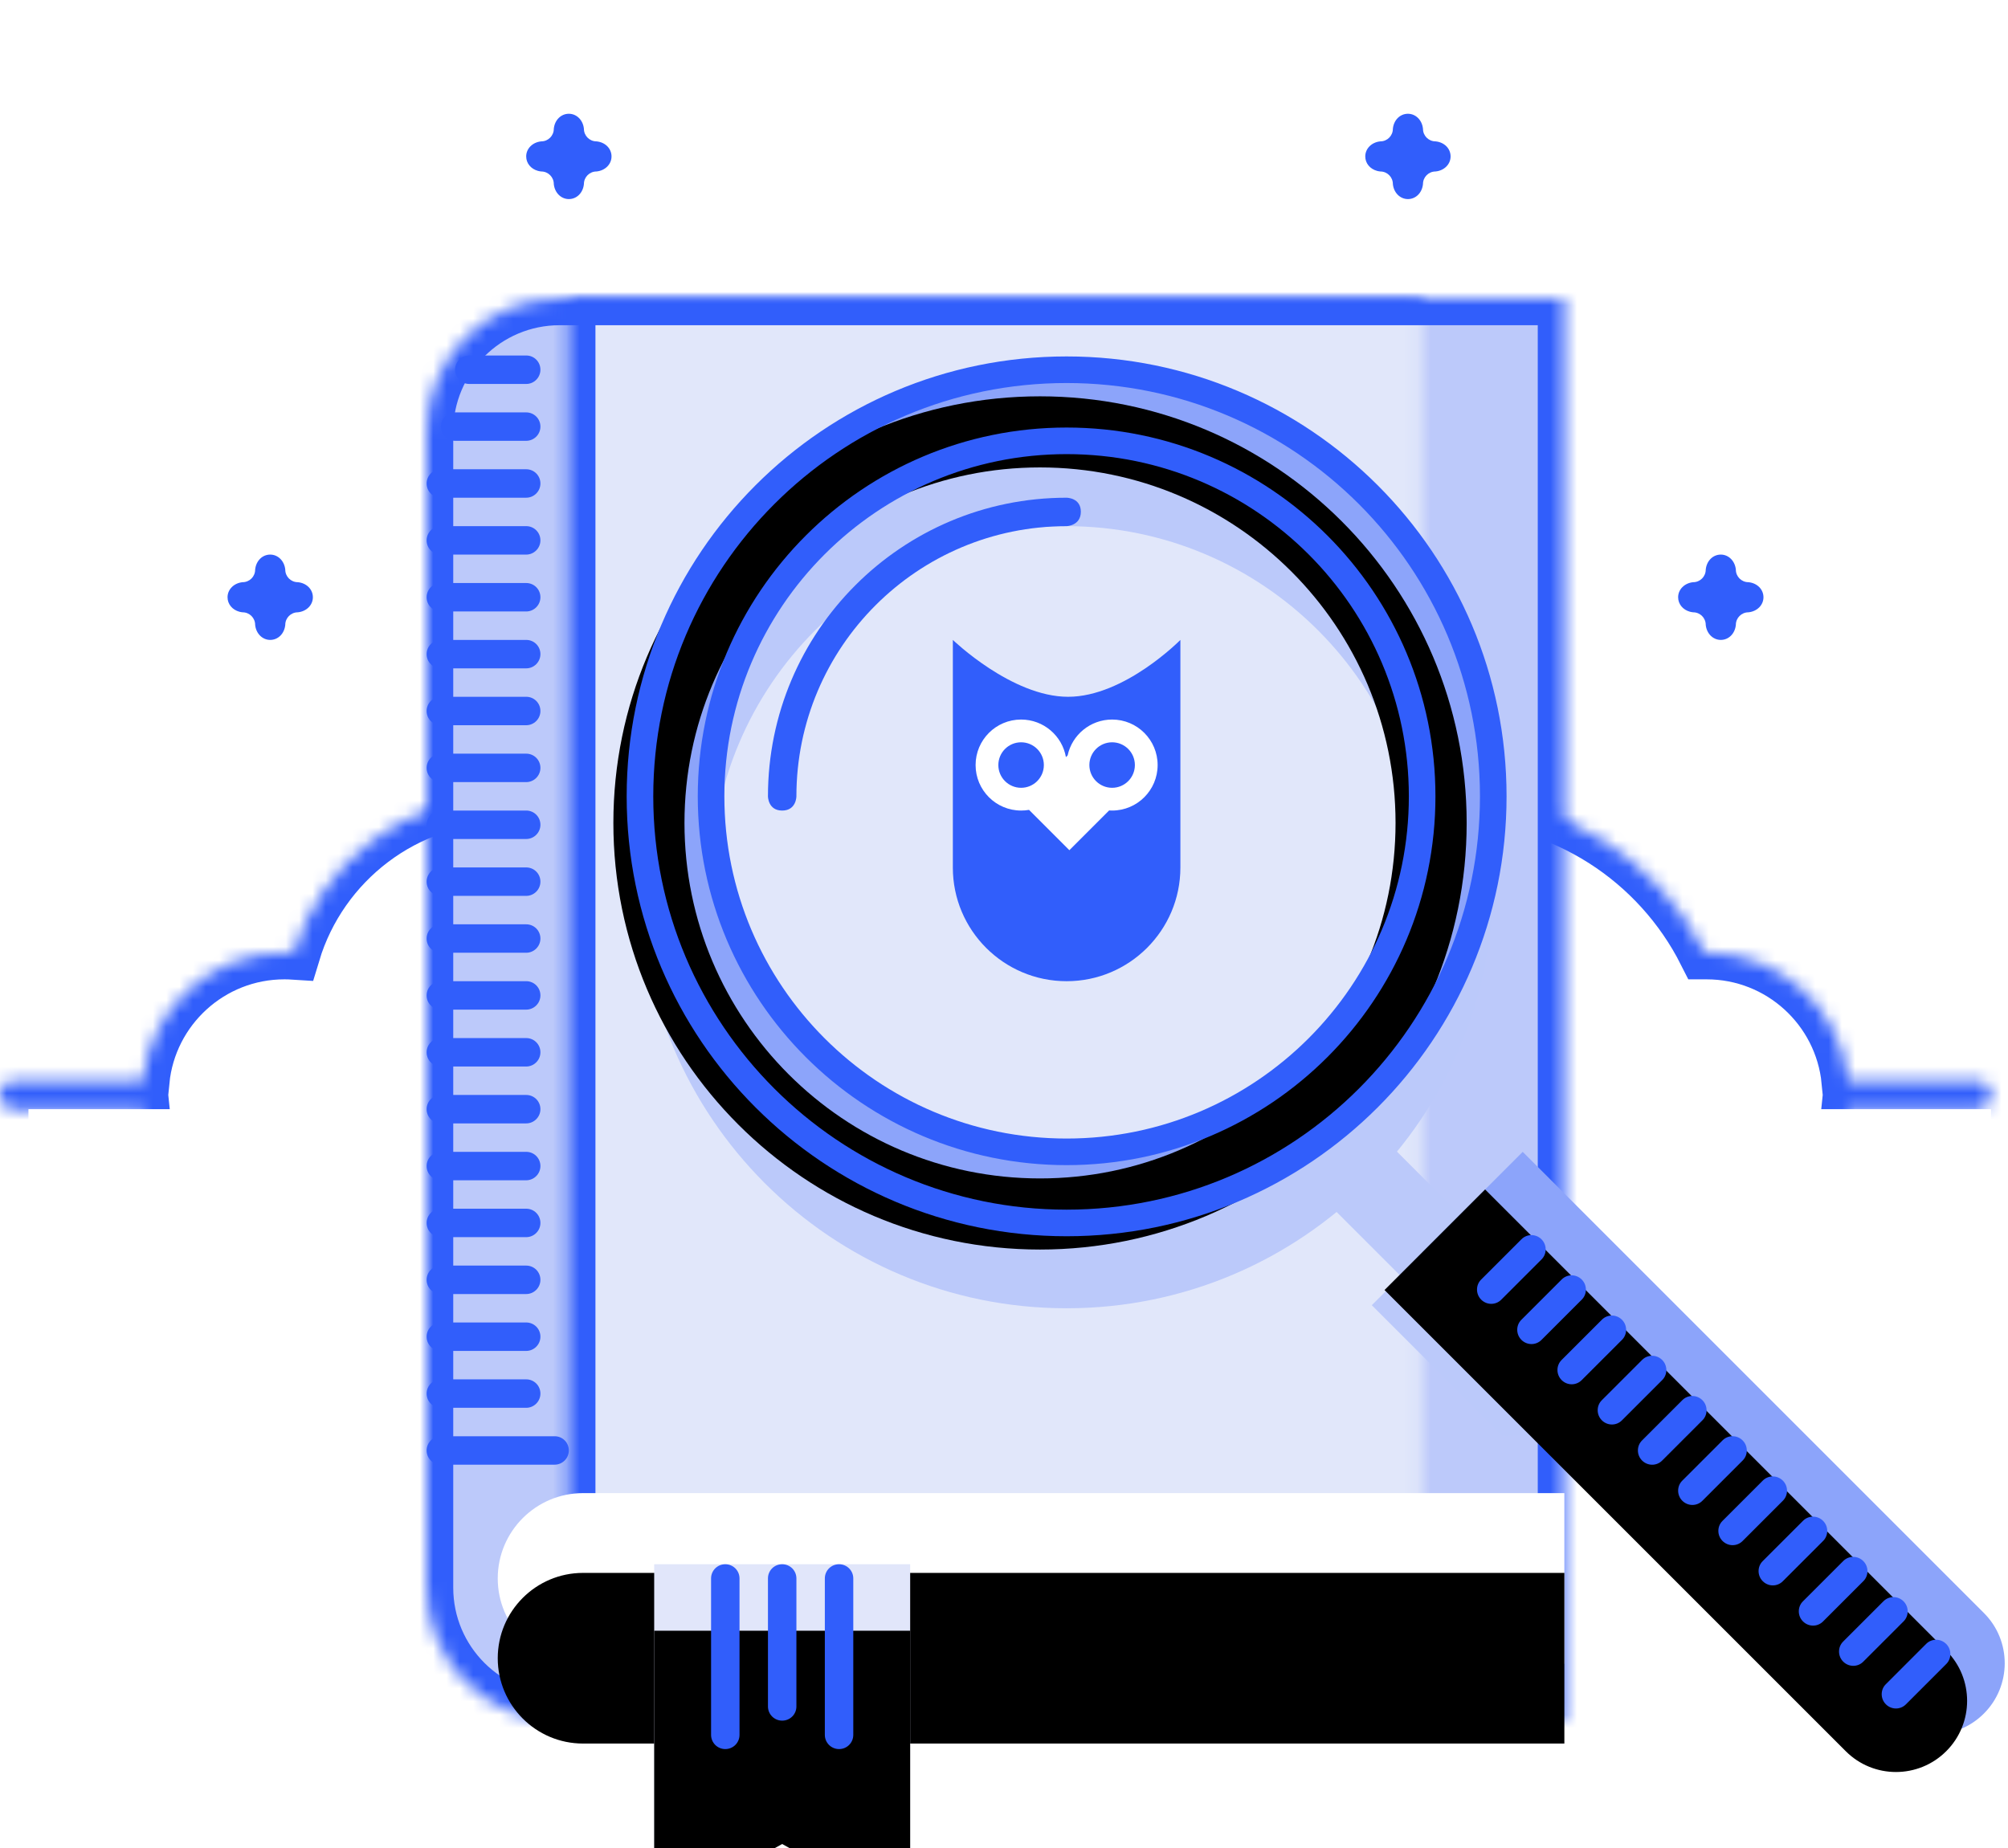 <?xml version="1.0" encoding="UTF-8"?>
<svg width="151px" height="139px" viewBox="0 0 151 139" version="1.1" xmlns="http://www.w3.org/2000/svg" xmlns:xlink="http://www.w3.org/1999/xlink">
    <!-- Generator: Sketch 42 (36781) - http://www.bohemiancoding.com/sketch -->
    <title>ILLUSTRATION</title>
    <desc>Created with Sketch.</desc>
    <defs>
        <rect id="path-1" x="25.667" y="80.208" width="98.389" height="2.139" rx="1.069"></rect>
        <mask id="mask-2" maskContentUnits="userSpaceOnUse" maskUnits="objectBoundingBox" x="0" y="0" width="98.389" height="2.139" fill="white">
            <use xlink:href="#path-1"></use>
        </mask>
        <rect id="path-3" x="17.111" y="75.931" width="113.361" height="2.139" rx="1.069"></rect>
        <mask id="mask-4" maskContentUnits="userSpaceOnUse" maskUnits="objectBoundingBox" x="0" y="0" width="113.361" height="2.139" fill="white">
            <use xlink:href="#path-3"></use>
        </mask>
        <rect id="path-5" x="10.694" y="71.653" width="128.333" height="2.139" rx="1.069"></rect>
        <mask id="mask-6" maskContentUnits="userSpaceOnUse" maskUnits="objectBoundingBox" x="0" y="0" width="128.333" height="2.139" fill="white">
            <use xlink:href="#path-5"></use>
        </mask>
        <path d="M56.661,8.579 C49.155,8.906 42.521,12.597 38.231,18.183 C38.143,18.181 38.054,18.181 37.965,18.181 C30.476,18.181 24.146,23.148 22.091,29.967 C21.859,29.952 21.625,29.944 21.389,29.944 C15.843,29.944 11.284,34.165 10.747,39.569 L1.077,39.569 C0.484,39.569 0,40.048 0,40.639 C0,41.234 0.482,41.708 1.077,41.708 L10.747,41.708 C11.284,47.113 15.843,51.333 21.389,51.333 C24.198,51.333 26.754,50.25 28.663,48.479 C31.315,50.281 34.517,51.333 37.965,51.333 C38.967,51.333 39.949,51.244 40.902,51.074 C45.304,55.214 51.231,57.75 57.75,57.75 C63.879,57.75 69.485,55.508 73.792,51.8 C78.098,55.508 83.704,57.75 89.833,57.75 C92.133,57.75 94.358,57.435 96.469,56.845 C100.006,59.431 104.366,60.958 109.083,60.958 C116.585,60.958 123.185,57.096 127.003,51.251 C127.439,51.305 127.883,51.333 128.333,51.333 C133.879,51.333 138.438,47.113 138.975,41.708 L148.645,41.708 C149.238,41.708 149.722,41.23 149.722,40.639 C149.722,40.044 149.24,39.569 148.645,39.569 L138.975,39.569 C138.438,34.165 133.879,29.944 128.333,29.944 C128.285,29.944 128.238,29.945 128.19,29.945 C124.705,23.041 117.589,18.283 109.352,18.182 C105.062,12.597 98.428,8.906 90.922,8.579 C87.021,3.371 80.8,3.32770848e-13 73.792,3.32770848e-13 C66.783,3.32770848e-13 60.562,3.371 56.661,8.579 Z" id="path-7"></path>
        <mask id="mask-8" maskContentUnits="userSpaceOnUse" maskUnits="objectBoundingBox" x="0" y="0" width="149.722" height="60.958" fill="white">
            <use xlink:href="#path-7"></use>
        </mask>
        <path d="M124.056,31.014 C124.056,30.423 124.53,29.944 125.124,29.944 L127.265,29.944 C127.855,29.944 128.333,30.419 128.333,31.014 C128.333,31.605 127.859,32.083 127.265,32.083 L125.124,32.083 C124.534,32.083 124.056,31.609 124.056,31.014 Z M22.543,31.196 C22.543,30.606 23.023,30.127 23.613,30.127 L25.032,30.127 L25.76,30.127 C26.346,30.127 26.821,30.601 26.821,31.196 C26.821,31.787 26.347,32.266 25.753,32.266 L23.612,32.266 C23.022,32.266 22.543,31.791 22.543,31.196 Z M38.5,19.25 C38.5,18.659 38.974,18.181 39.568,18.181 L41.709,18.181 C42.299,18.181 42.778,18.655 42.778,19.25 C42.778,19.841 42.304,20.319 41.709,20.319 L39.568,20.319 C38.978,20.319 38.5,19.845 38.5,19.25 Z M105.875,19.25 C105.875,18.659 106.349,18.181 106.943,18.181 L109.084,18.181 C109.674,18.181 110.153,18.655 110.153,19.25 C110.153,19.841 109.679,20.319 109.084,20.319 L106.943,20.319 C106.353,20.319 105.875,19.845 105.875,19.25 Z M86.625,9.625 C86.625,9.034 87.099,8.556 87.693,8.556 L89.834,8.556 C90.424,8.556 90.903,9.03 90.903,9.625 C90.903,10.216 90.429,10.694 89.834,10.694 L87.693,10.694 C87.103,10.694 86.625,10.22 86.625,9.625 Z M56.681,9.625 C56.681,9.034 57.155,8.556 57.749,8.556 L59.89,8.556 C60.48,8.556 60.958,9.03 60.958,9.625 C60.958,10.216 60.484,10.694 59.89,10.694 L57.749,10.694 C57.159,10.694 56.681,10.22 56.681,9.625 Z" id="path-9"></path>
        <mask id="mask-10" maskContentUnits="userSpaceOnUse" maskUnits="objectBoundingBox" x="0" y="0" width="105.79" height="23.71" fill="white">
            <use xlink:href="#path-9"></use>
        </mask>
        <path d="M64.167,6.417 C64.167,5.227 63.218,4.278 61.902,4.152 C60.86,4.152 60.015,3.307 60.015,2.265 C59.889,0.965 58.931,0 57.75,0 C56.56,0 55.611,0.949 55.485,2.265 C55.485,3.307 54.64,4.152 53.598,4.152 C52.298,4.278 51.333,5.235 51.333,6.417 C51.333,7.452 52.052,8.306 53.107,8.592 C53.264,8.635 53.428,8.665 53.598,8.681 C54.64,8.681 55.485,9.526 55.485,10.569 C55.611,11.869 56.569,12.833 57.75,12.833 C58.94,12.833 59.889,11.885 60.015,10.569 C60.015,9.526 60.86,8.681 61.902,8.681 C63.202,8.556 64.167,7.598 64.167,6.417 Z" id="path-11"></path>
        <mask id="mask-12" maskContentUnits="userSpaceOnUse" maskUnits="objectBoundingBox" x="0" y="0" width="12.833" height="12.833" fill="white">
            <use xlink:href="#path-11"></use>
        </mask>
        <path d="M0,10.001 C0,4.478 4.479,0 10.003,0 L85.556,0 L85.556,106.944 L10.003,106.944 C4.478,106.944 0,102.468 0,96.943 L0,10.001 Z" id="path-13"></path>
        <mask id="mask-14" maskContentUnits="userSpaceOnUse" maskUnits="objectBoundingBox" x="0" y="0" width="85.556" height="106.944" fill="white">
            <use xlink:href="#path-13"></use>
        </mask>
        <polygon id="path-15" points="85.556 0 85.556 106.944 10.694 106.944 10.694 0"></polygon>
        <mask id="mask-16" maskContentUnits="userSpaceOnUse" maskUnits="objectBoundingBox" x="0" y="0" width="74.861" height="106.944" fill="white">
            <use xlink:href="#path-15"></use>
        </mask>
        <path d="M0,95.561 C0,90.035 4.479,85.556 10.003,85.556 L85.556,85.556 L85.556,106.944 L10.003,106.944 C4.478,106.944 0,102.461 0,96.939 L0,95.561 Z" id="path-17"></path>
        <mask id="mask-18" maskContentUnits="userSpaceOnUse" maskUnits="objectBoundingBox" x="0" y="0" width="85.556" height="21.389" fill="white">
            <use xlink:href="#path-17"></use>
        </mask>
        <path d="M5.347,96.25 C5.347,92.706 8.226,89.833 11.759,89.833 L85.556,89.833 L85.556,102.667 L11.759,102.667 C8.218,102.667 5.347,99.787 5.347,96.25 L5.347,96.25 Z" id="path-19"></path>
        <filter x="-50%" y="-50%" width="200%" height="200%" filterUnits="objectBoundingBox" id="filter-20">
            <feOffset dx="0" dy="6" in="SourceAlpha" result="shadowOffsetInner1"></feOffset>
            <feComposite in="shadowOffsetInner1" in2="SourceAlpha" operator="arithmetic" k2="-1" k3="1" result="shadowInnerInner1"></feComposite>
            <feColorMatrix values="0 0 0 0 0.882   0 0 0 0 0.903   0 0 0 0 0.98  0 0 0 1 0" type="matrix" in="shadowInnerInner1"></feColorMatrix>
        </filter>
        <mask id="mask-21" maskContentUnits="userSpaceOnUse" maskUnits="objectBoundingBox" x="0" y="0" width="80.208" height="12.833" fill="white">
            <use xlink:href="#path-19"></use>
        </mask>
        <path d="M10.694,96.25 C10.694,95.659 11.172,95.181 11.767,95.181 L85.556,95.181 L85.556,97.319 L11.767,97.319 C11.175,97.319 10.694,96.845 10.694,96.25 L10.694,96.25 Z" id="path-22"></path>
        <mask id="mask-23" maskContentUnits="userSpaceOnUse" maskUnits="objectBoundingBox" x="0" y="0" width="74.861" height="2.139" fill="white">
            <use xlink:href="#path-22"></use>
        </mask>
        <polygon id="path-24" points="17.111 95.181 36.361 95.181 36.361 116.569 26.736 111.222 17.111 116.569"></polygon>
        <filter x="-50%" y="-50%" width="200%" height="200%" filterUnits="objectBoundingBox" id="filter-25">
            <feOffset dx="0" dy="5" in="SourceAlpha" result="shadowOffsetInner1"></feOffset>
            <feComposite in="shadowOffsetInner1" in2="SourceAlpha" operator="arithmetic" k2="-1" k3="1" result="shadowInnerInner1"></feComposite>
            <feColorMatrix values="0 0 0 0 0.733   0 0 0 0 0.788   0 0 0 0 0.98  0 0 0 1 0" type="matrix" in="shadowInnerInner1"></feColorMatrix>
        </filter>
        <mask id="mask-26" maskContentUnits="userSpaceOnUse" maskUnits="objectBoundingBox" x="0" y="0" width="19.25" height="21.389" fill="white">
            <use xlink:href="#path-24"></use>
        </mask>
        <path d="M76.484,54.635 L87.179,54.635 L87.179,103.689 C87.179,106.638 84.779,109.028 81.832,109.028 L81.832,109.028 C78.878,109.028 76.484,106.638 76.484,103.689 L76.484,54.635 Z" id="path-27"></path>
        <filter x="-50%" y="-50%" width="200%" height="200%" filterUnits="objectBoundingBox" id="filter-28">
            <feOffset dx="-4" dy="0" in="SourceAlpha" result="shadowOffsetInner1"></feOffset>
            <feComposite in="shadowOffsetInner1" in2="SourceAlpha" operator="arithmetic" k2="-1" k3="1" result="shadowInnerInner1"></feComposite>
            <feColorMatrix values="0 0 0 0 0.882   0 0 0 0 0.902   0 0 0 0 0.98  0 0 0 1 0" type="matrix" in="shadowInnerInner1"></feColorMatrix>
        </filter>
        <mask id="mask-29" maskContentUnits="userSpaceOnUse" maskUnits="objectBoundingBox" x="0" y="0" width="10.694" height="54.393" fill="white">
            <use xlink:href="#path-27"></use>
        </mask>
        <rect id="path-30" x="55.687" y="51.409" width="6.417" height="14.972"></rect>
        <mask id="mask-31" maskContentUnits="userSpaceOnUse" maskUnits="objectBoundingBox" x="0" y="0" width="6.417" height="14.972" fill="white">
            <use xlink:href="#path-30"></use>
        </mask>
        <path d="M32.083,64.167 C14.364,64.167 0,49.802 0,32.083 C0,14.364 14.364,0 32.083,0 C49.802,0 64.167,14.364 64.167,32.083 C64.167,49.802 49.802,64.167 32.083,64.167 Z M32.083,58.819 C46.849,58.819 58.819,46.849 58.819,32.083 C58.819,17.317 46.849,5.347 32.083,5.347 C17.317,5.347 5.347,17.317 5.347,32.083 C5.347,46.849 17.317,58.819 32.083,58.819 Z" id="path-32"></path>
        <filter x="-50%" y="-50%" width="200%" height="200%" filterUnits="objectBoundingBox" id="filter-33">
            <feOffset dx="-2" dy="2" in="SourceAlpha" result="shadowOffsetInner1"></feOffset>
            <feComposite in="shadowOffsetInner1" in2="SourceAlpha" operator="arithmetic" k2="-1" k3="1" result="shadowInnerInner1"></feComposite>
            <feColorMatrix values="0 0 0 0 0.882   0 0 0 0 0.902   0 0 0 0 0.98  0 0 0 1 0" type="matrix" in="shadowInnerInner1"></feColorMatrix>
        </filter>
    </defs>
    <g id="Symbols" stroke="none" stroke-width="1" fill="none" fill-rule="evenodd">
        <g id="A-D-V" transform="translate(-72, -2117)">
            <g id="SEO" transform="translate(0, 2055)">
                <g id="ILLUSTRATION" transform="translate(72, 62)">
                    <g id="Clouds" transform="translate(0, 41.708)">
                        <use id="Rectangle-5" stroke="#315EFB" mask="url(#mask-2)" stroke-width="2" xlink:href="#path-1"></use>
                        <use id="Rectangle-5" stroke="#315EFB" mask="url(#mask-4)" stroke-width="2" xlink:href="#path-3"></use>
                        <use id="Rectangle-5" stroke="#315EFB" mask="url(#mask-6)" stroke-width="2" xlink:href="#path-5"></use>
                        <use id="Cloud" stroke="#315EFB" mask="url(#mask-8)" stroke-width="4" xlink:href="#path-7"></use>
                        <rect id="mask" fill="#FFFFFF" x="2.139" y="41.708" width="147.583" height="29.944"></rect>
                        <use id="Combined-Shape" stroke="#315EFB" mask="url(#mask-10)" stroke-width="2" xlink:href="#path-9"></use>
                    </g>
                    <g id="Stars" transform="translate(17.111, 0)">
                        <path d="M115.5,44.917 C115.5,44.322 115.026,43.847 114.368,43.784 C113.846,43.784 113.424,43.362 113.424,42.841 C113.361,42.191 112.882,41.708 112.292,41.708 C111.697,41.708 111.222,42.183 111.159,42.841 C111.159,43.362 110.737,43.784 110.216,43.784 C109.566,43.847 109.083,44.326 109.083,44.917 C109.083,45.434 109.443,45.861 109.97,46.005 C110.048,46.026 110.131,46.041 110.216,46.049 C110.737,46.049 111.159,46.471 111.159,46.993 C111.222,47.643 111.701,48.125 112.292,48.125 C112.886,48.125 113.361,47.651 113.424,46.993 C113.424,46.471 113.846,46.049 114.368,46.049 C115.018,45.986 115.5,45.507 115.5,44.917 Z" id="star-small" fill="#315EFB"></path>
                        <path d="M6.417,44.917 C6.417,44.322 5.942,43.847 5.284,43.784 C4.763,43.784 4.341,43.362 4.341,42.841 C4.278,42.191 3.799,41.708 3.208,41.708 C2.614,41.708 2.139,42.183 2.076,42.841 C2.076,43.362 1.654,43.784 1.132,43.784 C0.482,43.847 0,44.326 0,44.917 C0,45.434 0.36,45.861 0.887,46.005 C0.965,46.026 1.047,46.041 1.132,46.049 C1.654,46.049 2.076,46.471 2.076,46.993 C2.139,47.643 2.618,48.125 3.208,48.125 C3.803,48.125 4.278,47.651 4.341,46.993 C4.341,46.471 4.763,46.049 5.284,46.049 C5.934,45.986 6.417,45.507 6.417,44.917 Z" id="star-small" fill="#315EFB"></path>
                        <path d="M91.972,11.764 C91.972,11.169 91.498,10.694 90.84,10.632 C90.319,10.632 89.896,10.209 89.896,9.688 C89.833,9.038 89.355,8.556 88.764,8.556 C88.169,8.556 87.694,9.03 87.632,9.688 C87.632,10.209 87.209,10.632 86.688,10.632 C86.038,10.694 85.556,11.173 85.556,11.764 C85.556,12.282 85.915,12.708 86.442,12.852 C86.521,12.873 86.603,12.888 86.688,12.896 C87.209,12.896 87.632,13.319 87.632,13.84 C87.694,14.49 88.173,14.972 88.764,14.972 C89.359,14.972 89.833,14.498 89.896,13.84 C89.896,13.319 90.319,12.896 90.84,12.896 C91.49,12.833 91.972,12.355 91.972,11.764 Z" id="star-small" fill="#315EFB"></path>
                        <path d="M28.875,11.764 C28.875,11.169 28.401,10.694 27.743,10.632 C27.221,10.632 26.799,10.209 26.799,9.688 C26.736,9.038 26.257,8.556 25.667,8.556 C25.072,8.556 24.597,9.03 24.534,9.688 C24.534,10.209 24.112,10.632 23.591,10.632 C22.941,10.694 22.458,11.173 22.458,11.764 C22.458,12.282 22.818,12.708 23.345,12.852 C23.423,12.873 23.506,12.888 23.591,12.896 C24.112,12.896 24.534,13.319 24.534,13.84 C24.597,14.49 25.076,14.972 25.667,14.972 C26.261,14.972 26.736,14.498 26.799,13.84 C26.799,13.319 27.221,12.896 27.743,12.896 C28.393,12.833 28.875,12.355 28.875,11.764 Z" id="star-small" fill="#315EFB"></path>
                        <use id="star-big" stroke="#315EFB" mask="url(#mask-12)" stroke-width="4" fill="#E1E6FA" xlink:href="#path-11"></use>
                    </g>
                    <g id="Book" transform="translate(32.083, 22.458)">
                        <use id="base" stroke="#315EFB" mask="url(#mask-14)" stroke-width="4" fill="#BCC9FA" xlink:href="#path-13"></use>
                        <path d="M2.139,5.347 C2.139,4.757 2.621,4.278 3.198,4.278 L7.496,4.278 C8.081,4.278 8.556,4.752 8.556,5.347 C8.556,5.938 8.073,6.417 7.496,6.417 L3.198,6.417 C2.613,6.417 2.139,5.942 2.139,5.347 Z M1.069,9.625 C1.069,9.034 1.549,8.556 2.142,8.556 L7.483,8.556 C8.075,8.556 8.556,9.03 8.556,9.625 C8.556,10.216 8.076,10.694 7.483,10.694 L2.142,10.694 C1.55,10.694 1.069,10.22 1.069,9.625 Z M0,13.903 C0,13.312 0.484,12.833 1.066,12.833 L7.489,12.833 C8.078,12.833 8.556,13.308 8.556,13.903 C8.556,14.493 8.071,14.972 7.489,14.972 L1.066,14.972 C0.477,14.972 0,14.498 0,13.903 Z M0,18.181 C0,17.59 0.484,17.111 1.066,17.111 L7.489,17.111 C8.078,17.111 8.556,17.586 8.556,18.181 C8.556,18.771 8.071,19.25 7.489,19.25 L1.066,19.25 C0.477,19.25 0,18.775 0,18.181 Z M0,22.458 C0,21.868 0.484,21.389 1.066,21.389 L7.489,21.389 C8.078,21.389 8.556,21.864 8.556,22.458 C8.556,23.049 8.071,23.528 7.489,23.528 L1.066,23.528 C0.477,23.528 0,23.053 0,22.458 Z M0,26.736 C0,26.145 0.484,25.667 1.066,25.667 L7.489,25.667 C8.078,25.667 8.556,26.141 8.556,26.736 C8.556,27.327 8.071,27.806 7.489,27.806 L1.066,27.806 C0.477,27.806 0,27.331 0,26.736 Z M0,31.014 C0,30.423 0.484,29.944 1.066,29.944 L7.489,29.944 C8.078,29.944 8.556,30.419 8.556,31.014 C8.556,31.605 8.071,32.083 7.489,32.083 L1.066,32.083 C0.477,32.083 0,31.609 0,31.014 Z M0,35.292 C0,34.701 0.484,34.222 1.066,34.222 L7.489,34.222 C8.078,34.222 8.556,34.697 8.556,35.292 C8.556,35.882 8.071,36.361 7.489,36.361 L1.066,36.361 C0.477,36.361 0,35.886 0,35.292 Z M0,39.569 C0,38.979 0.484,38.5 1.066,38.5 L7.489,38.5 C8.078,38.5 8.556,38.975 8.556,39.569 C8.556,40.16 8.071,40.639 7.489,40.639 L1.066,40.639 C0.477,40.639 0,40.164 0,39.569 Z M0,43.847 C0,43.257 0.484,42.778 1.066,42.778 L7.489,42.778 C8.078,42.778 8.556,43.252 8.556,43.847 C8.556,44.438 8.071,44.917 7.489,44.917 L1.066,44.917 C0.477,44.917 0,44.442 0,43.847 Z M0,48.125 C0,47.534 0.484,47.056 1.066,47.056 L7.489,47.056 C8.078,47.056 8.556,47.53 8.556,48.125 C8.556,48.716 8.071,49.194 7.489,49.194 L1.066,49.194 C0.477,49.194 0,48.72 0,48.125 Z M0,52.403 C0,51.812 0.484,51.333 1.066,51.333 L7.489,51.333 C8.078,51.333 8.556,51.808 8.556,52.403 C8.556,52.993 8.071,53.472 7.489,53.472 L1.066,53.472 C0.477,53.472 0,52.998 0,52.403 Z M0,56.681 C0,56.09 0.484,55.611 1.066,55.611 L7.489,55.611 C8.078,55.611 8.556,56.086 8.556,56.681 C8.556,57.271 8.071,57.75 7.489,57.75 L1.066,57.75 C0.477,57.75 0,57.275 0,56.681 Z M0,60.958 C0,60.368 0.484,59.889 1.066,59.889 L7.489,59.889 C8.078,59.889 8.556,60.364 8.556,60.958 C8.556,61.549 8.071,62.028 7.489,62.028 L1.066,62.028 C0.477,62.028 0,61.553 0,60.958 Z M0,65.236 C0,64.645 0.484,64.167 1.066,64.167 L7.489,64.167 C8.078,64.167 8.556,64.641 8.556,65.236 C8.556,65.827 8.071,66.306 7.489,66.306 L1.066,66.306 C0.477,66.306 0,65.831 0,65.236 Z M0,69.514 C0,68.923 0.484,68.444 1.066,68.444 L7.489,68.444 C8.078,68.444 8.556,68.919 8.556,69.514 C8.556,70.105 8.071,70.583 7.489,70.583 L1.066,70.583 C0.477,70.583 0,70.109 0,69.514 Z M0,73.792 C0,73.201 0.484,72.722 1.066,72.722 L7.489,72.722 C8.078,72.722 8.556,73.197 8.556,73.792 C8.556,74.382 8.071,74.861 7.489,74.861 L1.066,74.861 C0.477,74.861 0,74.386 0,73.792 Z M0,78.069 C0,77.479 0.484,77 1.066,77 L7.489,77 C8.078,77 8.556,77.475 8.556,78.069 C8.556,78.66 8.071,79.139 7.489,79.139 L1.066,79.139 C0.477,79.139 0,78.664 0,78.069 Z M0,82.347 C0,81.757 0.484,81.278 1.066,81.278 L7.489,81.278 C8.078,81.278 8.556,81.752 8.556,82.347 C8.556,82.938 8.071,83.417 7.489,83.417 L1.066,83.417 C0.477,83.417 0,82.942 0,82.347 Z M0,86.625 C0,86.034 0.487,85.556 1.065,85.556 L9.63,85.556 C10.218,85.556 10.694,86.03 10.694,86.625 C10.694,87.216 10.207,87.694 9.63,87.694 L1.065,87.694 C0.477,87.694 0,87.22 0,86.625 Z" id="dash" fill="#315EFB"></path>
                        <use id="cover" stroke="#315EFB" mask="url(#mask-16)" stroke-width="4" fill="#E1E7FA" xlink:href="#path-15"></use>
                        <use id="bottom" stroke="#315EFB" mask="url(#mask-18)" stroke-width="4" fill="#8CA4FA" xlink:href="#path-17"></use>
                        <g id="bottom-paper">
                            <use fill="#FFFFFF" fill-rule="evenodd" xlink:href="#path-19"></use>
                            <use fill="black" fill-opacity="1" filter="url(#filter-20)" xlink:href="#path-19"></use>
                            <use stroke="#315EFB" mask="url(#mask-21)" stroke-width="4" xlink:href="#path-19"></use>
                        </g>
                        <use id="bottom-devider" stroke="#315EFB" mask="url(#mask-23)" stroke-width="4" fill="#FFFFFF" xlink:href="#path-22"></use>
                        <g id="stripe">
                            <use fill="#E1E6FA" fill-rule="evenodd" xlink:href="#path-24"></use>
                            <use fill="black" fill-opacity="1" filter="url(#filter-25)" xlink:href="#path-24"></use>
                            <use stroke="#315EFB" mask="url(#mask-26)" stroke-width="4" xlink:href="#path-24"></use>
                        </g>
                        <path d="M21.389,96.248 C21.389,95.659 21.864,95.181 22.458,95.181 C23.049,95.181 23.528,95.659 23.528,96.248 L23.528,108.015 C23.528,108.605 23.053,109.083 22.458,109.083 C21.868,109.083 21.389,108.605 21.389,108.015 L21.389,96.248 Z M29.944,96.248 C29.944,95.659 30.419,95.181 31.014,95.181 C31.605,95.181 32.083,95.659 32.083,96.248 L32.083,108.015 C32.083,108.605 31.609,109.083 31.014,109.083 C30.423,109.083 29.944,108.605 29.944,108.015 L29.944,96.248 Z M25.667,96.245 C25.667,95.657 26.141,95.181 26.736,95.181 C27.327,95.181 27.806,95.656 27.806,96.245 L27.806,105.88 C27.806,106.468 27.331,106.944 26.736,106.944 C26.145,106.944 25.667,106.469 25.667,105.88 L25.667,96.245 Z" id="dash" fill="#315EFB"></path>
                    </g>
                    <g id="Owl" transform="translate(71.653, 48.125)">
                        <path d="M0,0 C0,0 4.427,4.278 8.666,4.278 C12.906,4.278 17.111,0 17.111,0 L17.111,17.12 C17.111,21.84 13.271,25.667 8.556,25.667 L8.556,25.667 C3.83,25.667 0,21.838 0,17.12 L0,0 Z" id="body" fill="#315EFB"></path>
                        <path d="M5.73,12.782 C5.536,12.816 5.337,12.833 5.133,12.833 C3.243,12.833 1.711,11.301 1.711,9.411 C1.711,7.521 3.243,5.989 5.133,5.989 C6.82,5.989 8.222,7.209 8.504,8.815 L8.632,8.686 C8.965,7.144 10.336,5.989 11.978,5.989 C13.868,5.989 15.4,7.521 15.4,9.411 C15.4,11.301 13.868,12.833 11.978,12.833 C11.902,12.833 11.827,12.831 11.752,12.826 L8.763,15.815 L5.73,12.782 L5.73,12.782 Z" id="Combined-Shape" fill="#FFFFFF"></path>
                        <path d="M5.133,11.122 C4.188,11.122 3.422,10.356 3.422,9.411 C3.422,8.466 4.188,7.7 5.133,7.7 C6.078,7.7 6.844,8.466 6.844,9.411 C6.844,10.356 6.078,11.122 5.133,11.122 Z M11.978,11.122 C11.033,11.122 10.267,10.356 10.267,9.411 C10.267,8.466 11.033,7.7 11.978,7.7 C12.923,7.7 13.689,8.466 13.689,9.411 C13.689,10.356 12.923,11.122 11.978,11.122 Z" id="eyes" fill="#315EFB"></path>
                    </g>
                    <g id="Mag" transform="translate(48.125, 27.806)">
                        <g id="shade" transform="translate(0, 6.417)" fill="#BBC9FA">
                            <path d="M32.083,64.167 C14.364,64.167 0,49.802 0,32.083 C0,14.364 14.364,0 32.083,0 C49.802,0 64.167,14.364 64.167,32.083 C64.167,49.802 49.802,64.167 32.083,64.167 Z M32.083,58.819 C46.849,58.819 58.819,46.849 58.819,32.083 C58.819,17.317 46.849,5.347 32.083,5.347 C17.317,5.347 5.347,17.317 5.347,32.083 C5.347,46.849 17.317,58.819 32.083,58.819 Z"></path>
                            <rect id="Rectangle-4" transform="translate(58.895, 58.895) rotate(-45) translate(-58.895, -58.895) " x="55.687" y="51.409" width="6.417" height="14.972"></rect>
                            <polygon id="Rectangle-4" transform="translate(62.523, 67.556) rotate(-45) translate(-62.523, -67.556) " points="59.788 59.699 65.259 59.699 65.259 71.733 61.576 75.412 59.788 73.544"></polygon>
                        </g>
                        <g id="base">
                            <g id="Rectangle-3" transform="translate(81.832, 81.832) rotate(-45) translate(-81.832, -81.832) ">
                                <use fill="#8CA4FA" fill-rule="evenodd" xlink:href="#path-27"></use>
                                <use fill="black" fill-opacity="1" filter="url(#filter-28)" xlink:href="#path-27"></use>
                                <use stroke="#315EFB" mask="url(#mask-29)" stroke-width="4" xlink:href="#path-27"></use>
                            </g>
                            <path d="M77.535,61.363 C77.535,60.773 78.017,60.294 78.594,60.294 L82.892,60.294 C83.477,60.294 83.951,60.769 83.951,61.363 C83.951,61.954 83.469,62.433 82.892,62.433 L78.594,62.433 C78.009,62.433 77.535,61.958 77.535,61.363 Z M77.535,65.641 C77.535,65.05 78.017,64.572 78.594,64.572 L82.892,64.572 C83.477,64.572 83.951,65.046 83.951,65.641 C83.951,66.232 83.469,66.711 82.892,66.711 L78.594,66.711 C78.009,66.711 77.535,66.236 77.535,65.641 Z M77.535,69.919 C77.535,69.328 78.017,68.849 78.594,68.849 L82.892,68.849 C83.477,68.849 83.951,69.324 83.951,69.919 C83.951,70.51 83.469,70.988 82.892,70.988 L78.594,70.988 C78.009,70.988 77.535,70.514 77.535,69.919 Z M77.535,74.197 C77.535,73.606 78.017,73.127 78.594,73.127 L82.892,73.127 C83.477,73.127 83.951,73.602 83.951,74.197 C83.951,74.787 83.469,75.266 82.892,75.266 L78.594,75.266 C78.009,75.266 77.535,74.791 77.535,74.197 Z M77.535,78.474 C77.535,77.884 78.017,77.405 78.594,77.405 L82.892,77.405 C83.477,77.405 83.951,77.88 83.951,78.474 C83.951,79.065 83.469,79.544 82.892,79.544 L78.594,79.544 C78.009,79.544 77.535,79.069 77.535,78.474 Z M77.535,82.752 C77.535,82.162 78.017,81.683 78.594,81.683 L82.892,81.683 C83.477,81.683 83.951,82.157 83.951,82.752 C83.951,83.343 83.469,83.822 82.892,83.822 L78.594,83.822 C78.009,83.822 77.535,83.347 77.535,82.752 Z M77.535,87.03 C77.535,86.439 78.017,85.961 78.594,85.961 L82.892,85.961 C83.477,85.961 83.951,86.435 83.951,87.03 C83.951,87.621 83.469,88.099 82.892,88.099 L78.594,88.099 C78.009,88.099 77.535,87.625 77.535,87.03 Z M77.535,91.308 C77.535,90.717 78.017,90.238 78.594,90.238 L82.892,90.238 C83.477,90.238 83.951,90.713 83.951,91.308 C83.951,91.898 83.469,92.377 82.892,92.377 L78.594,92.377 C78.009,92.377 77.535,91.903 77.535,91.308 Z M77.535,95.586 C77.535,94.995 78.017,94.516 78.594,94.516 L82.892,94.516 C83.477,94.516 83.951,94.991 83.951,95.586 C83.951,96.176 83.469,96.655 82.892,96.655 L78.594,96.655 C78.009,96.655 77.535,96.18 77.535,95.586 Z M77.535,99.863 C77.535,99.273 78.017,98.794 78.594,98.794 L82.892,98.794 C83.477,98.794 83.951,99.269 83.951,99.863 C83.951,100.454 83.469,100.933 82.892,100.933 L78.594,100.933 C78.009,100.933 77.535,100.458 77.535,99.863 Z M77.535,104.401 C77.535,103.81 78.017,103.331 78.594,103.331 L82.892,103.331 C83.477,103.331 83.951,103.806 83.951,104.401 C83.951,104.991 83.469,105.47 82.892,105.47 L78.594,105.47 C78.009,105.47 77.535,104.995 77.535,104.401 Z" id="dash" fill="#315EFB" transform="translate(80.743, 82.882) rotate(-45) translate(-80.743, -82.882) "></path>
                            <use id="Rectangle-4" stroke="#315EFB" mask="url(#mask-31)" stroke-width="4" fill="#8CA4FA" transform="translate(58.895, 58.895) rotate(-45) translate(-58.895, -58.895) " xlink:href="#path-30"></use>
                            <g id="Combined-Shape">
                                <use fill="#8CA4FA" fill-rule="evenodd" xlink:href="#path-32"></use>
                                <use fill="black" fill-opacity="1" filter="url(#filter-33)" xlink:href="#path-32"></use>
                                <use stroke="#315EFB" stroke-width="2" xlink:href="#path-32"></use>
                            </g>
                            <path d="M9.625,32.083 C9.625,32.083 9.625,33.153 10.694,33.153 C11.764,33.153 11.764,32.083 11.764,32.083 C11.764,20.861 20.861,11.764 32.083,11.764 C32.083,11.764 33.153,11.735 33.153,10.68 C33.153,9.625 32.083,9.625 32.083,9.625 C19.68,9.625 9.625,19.68 9.625,32.083 Z" id="shine" fill="#315EFB"></path>
                        </g>
                    </g>
                </g>
            </g>
        </g>
    </g>
</svg>